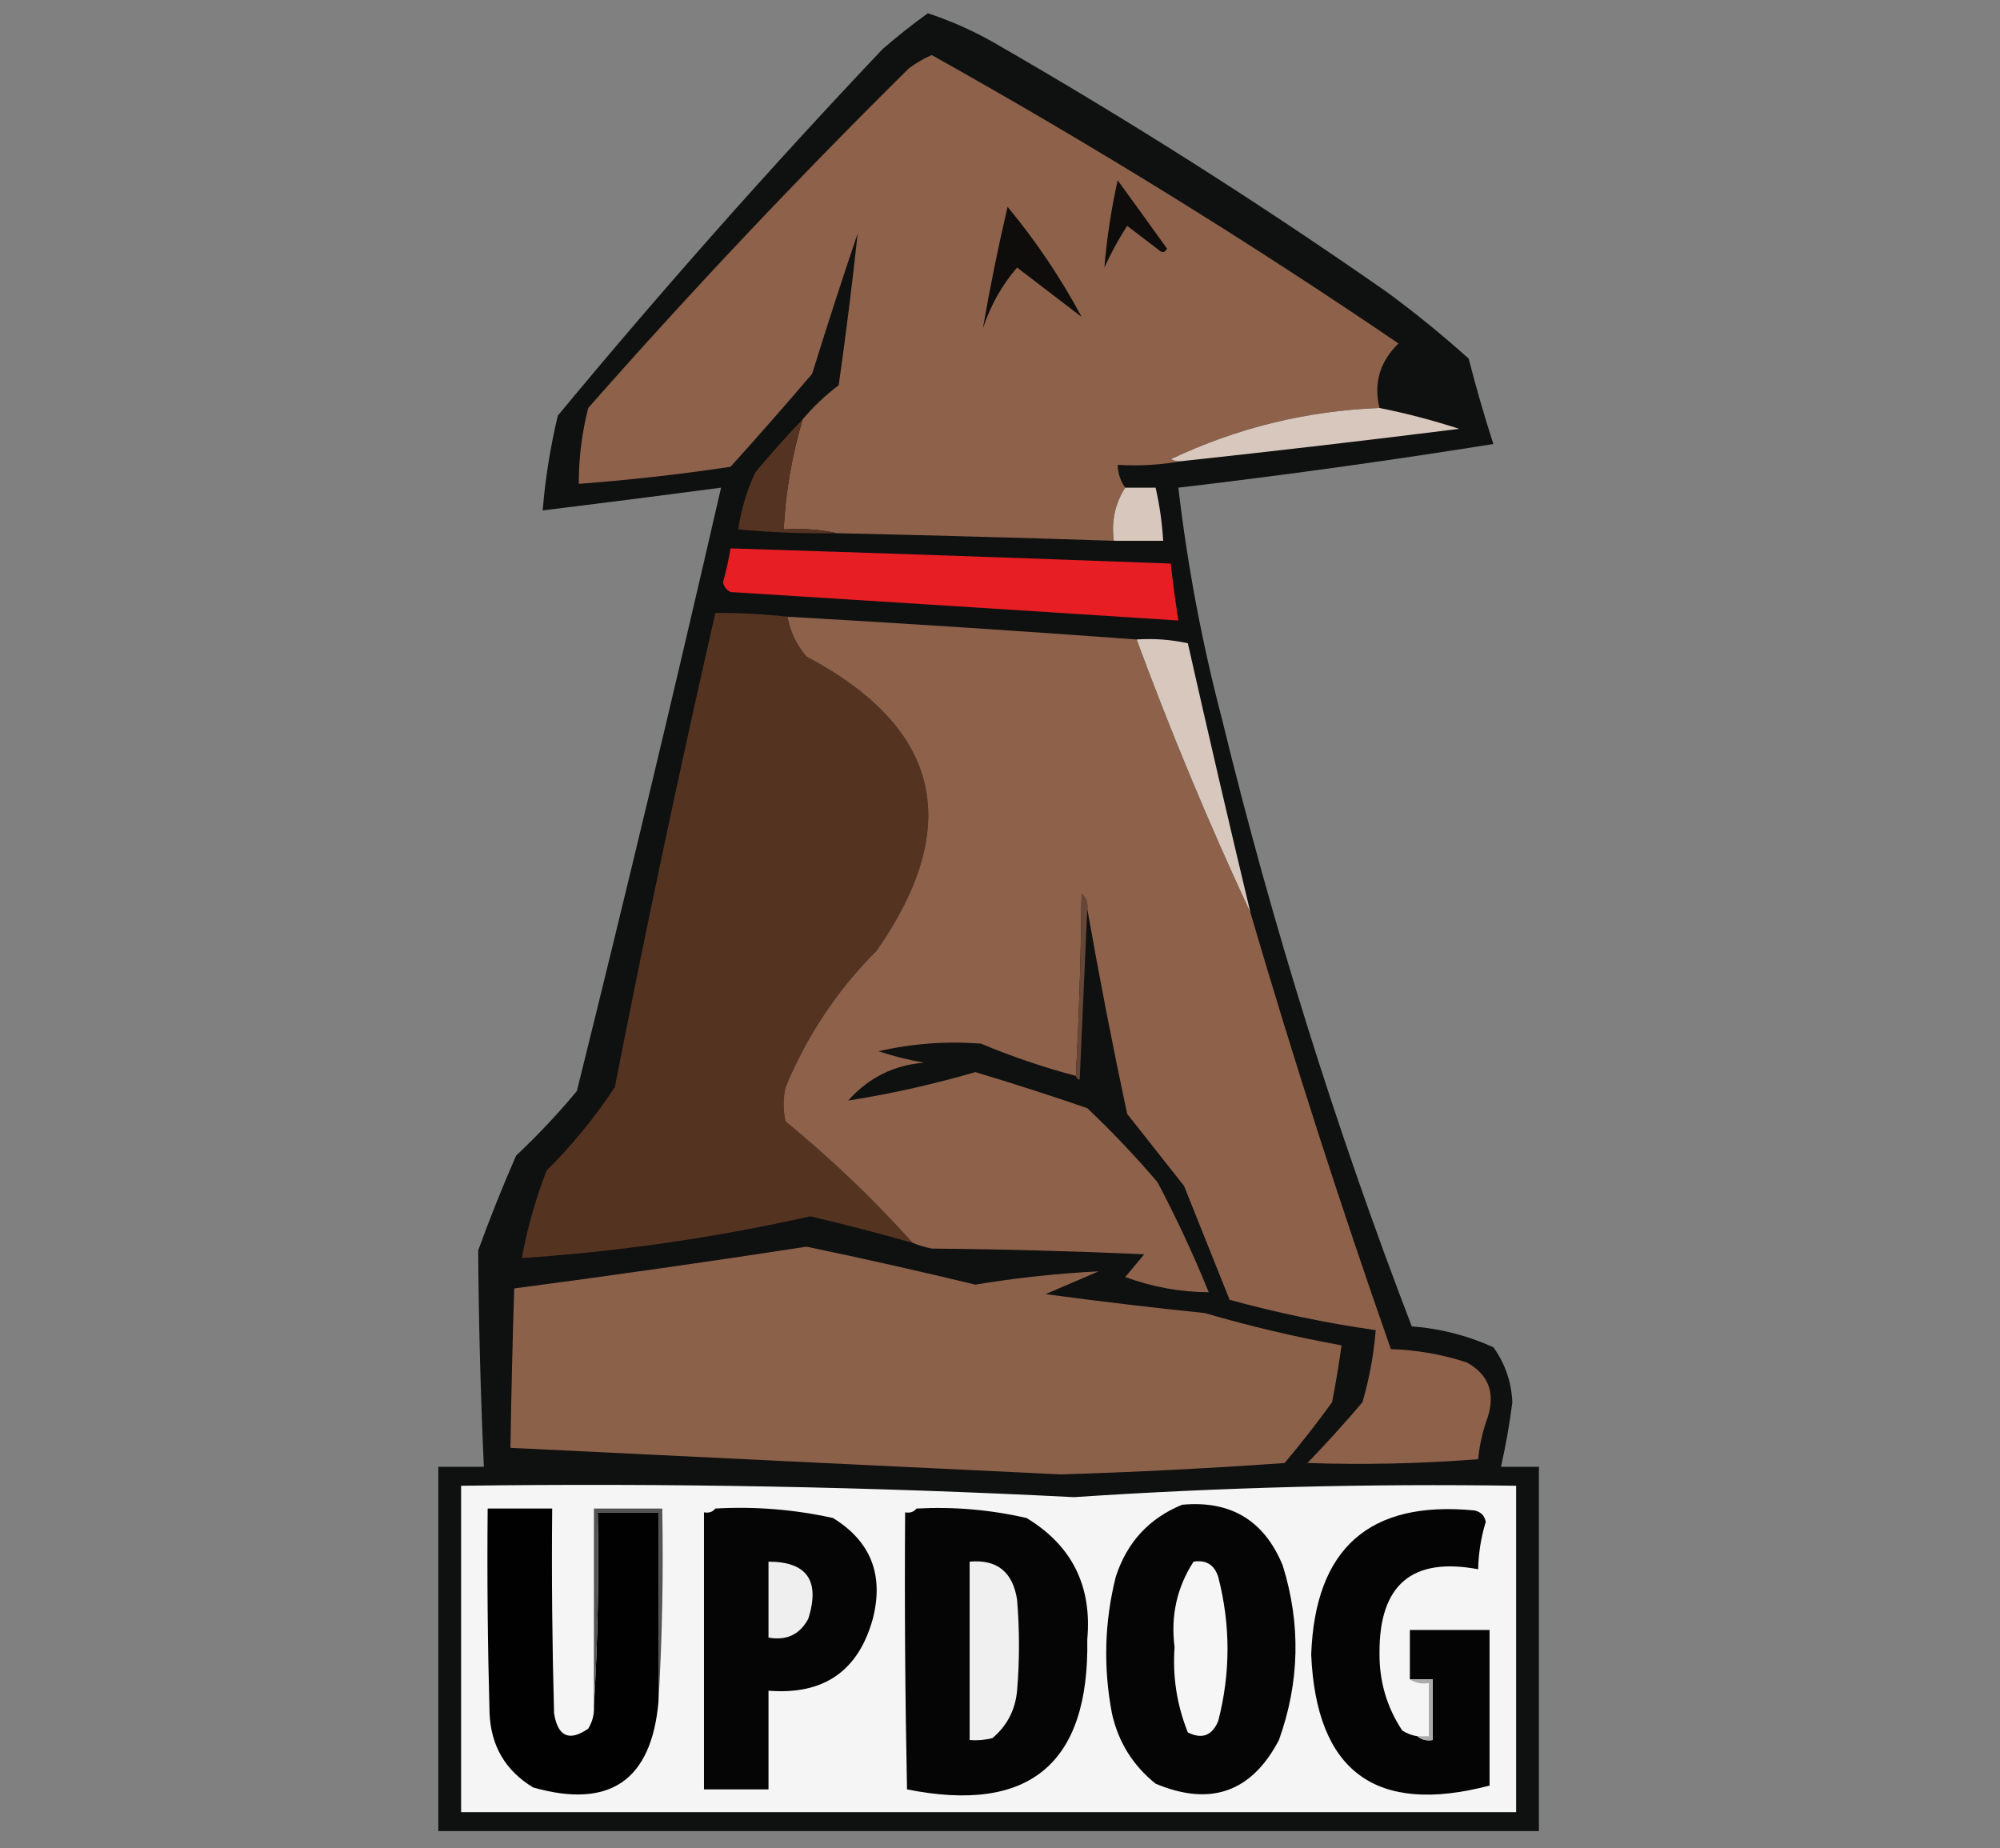 <?xml version="1.0" encoding="UTF-8"?>
<!DOCTYPE svg>
<svg xmlns="http://www.w3.org/2000/svg" version="1.1" width="527px" height="487px" style="shape-rendering:geometricPrecision; text-rendering:geometricPrecision; image-rendering:optimizeQuality; fill-rule:evenodd; clip-rule:evenodd" xmlns:xlink="http://www.w3.org/1999/xlink">
<rect width="100%" height="100%" fill="#808080" stroke="none"/>
<g><path style="opacity:0.948" fill="#090a0a" d="M 244.5,3.5 C 250.369,5.432 256.036,7.932 261.5,11C 297.181,31.501 331.848,53.501 365.5,77C 372.942,82.474 380.109,88.308 387,94.5C 388.94,102.096 391.106,109.596 393.5,117C 365.943,121.403 338.276,125.237 310.5,128.5C 312.897,149.09 316.73,169.423 322,189.5C 335.27,243.919 351.937,297.252 372,349.5C 379.466,350.061 386.633,351.895 393.5,355C 396.597,359.286 398.264,364.119 398.5,369.5C 397.777,375.232 396.777,380.898 395.5,386.5C 398.833,386.5 402.167,386.5 405.5,386.5C 405.5,418.5 405.5,450.5 405.5,482.5C 308.833,482.5 212.167,482.5 115.5,482.5C 115.5,450.5 115.5,418.5 115.5,386.5C 119.5,386.5 123.5,386.5 127.5,386.5C 126.636,367.501 126.136,348.501 126,329.5C 129.057,321.054 132.39,312.721 136,304.5C 141.699,299.135 147.033,293.469 152,287.5C 165.161,234.527 177.828,181.527 190,128.5C 174.342,130.573 158.675,132.573 143,134.5C 143.675,126.115 145.008,117.781 147,109.5C 174.385,76.442 202.885,44.275 232.5,13C 236.399,9.589 240.399,6.422 244.5,3.5 Z"/></g>
<g><path style="opacity:1" fill="#8d614a" d="M 363.5,107.5 C 344.223,108.254 325.89,112.754 308.5,121C 309.448,121.483 310.448,121.649 311.5,121.5C 306.025,122.489 300.358,122.822 294.5,122.5C 294.595,124.786 295.262,126.786 296.5,128.5C 293.803,132.693 292.803,137.36 293.5,142.5C 269.172,141.703 244.839,141.037 220.5,140.5C 216.03,139.514 211.363,139.181 206.5,139.5C 207.01,129.621 208.676,119.954 211.5,110.5C 214.305,107.169 217.472,104.169 221,101.5C 222.902,88.109 224.569,74.776 226,61.5C 221.854,73.74 217.854,86.073 214,98.5C 206.951,106.76 199.784,114.927 192.5,123C 179.215,124.994 165.882,126.494 152.5,127.5C 152.496,120.697 153.329,114.031 155,107.5C 182.069,76.76 210.236,46.927 239.5,18C 241.394,16.596 243.394,15.43 245.5,14.5C 287.67,38.078 328.67,63.411 368.5,90.5C 363.569,95.324 361.902,100.99 363.5,107.5 Z"/></g>
<g><path style="opacity:1" fill="#0e0d0c" d="M 294.5,47.5 C 298.812,53.433 303.145,59.433 307.5,65.5C 306.998,66.521 306.332,66.688 305.5,66C 302.667,63.833 299.833,61.667 297,59.5C 294.746,63.007 292.746,66.673 291,70.5C 291.649,62.789 292.816,55.123 294.5,47.5 Z"/></g>
<g><path style="opacity:1" fill="#0e0d0c" d="M 265.5,54.5 C 273.035,63.602 279.535,73.269 285,83.5C 279.322,79.153 273.656,74.819 268,70.5C 264.011,75.13 261.011,80.464 259,86.5C 260.84,75.799 263.007,65.133 265.5,54.5 Z"/></g>
<g><path style="opacity:1" fill="#d8c7bc" d="M 363.5,107.5 C 370.58,108.919 377.58,110.753 384.5,113C 360.179,116.044 335.846,118.877 311.5,121.5C 310.448,121.649 309.448,121.483 308.5,121C 325.89,112.754 344.223,108.254 363.5,107.5 Z"/></g>
<g><path style="opacity:1" fill="#543322" d="M 211.5,110.5 C 208.676,119.954 207.01,129.621 206.5,139.5C 211.363,139.181 216.03,139.514 220.5,140.5C 211.809,140.632 203.142,140.299 194.5,139.5C 195.289,134.298 196.789,129.298 199,124.5C 203.032,119.639 207.199,114.972 211.5,110.5 Z"/></g>
<g><path style="opacity:1" fill="#d8c7bd" d="M 296.5,128.5 C 299.167,128.5 301.833,128.5 304.5,128.5C 305.554,133.107 306.221,137.773 306.5,142.5C 302.167,142.5 297.833,142.5 293.5,142.5C 292.803,137.36 293.803,132.693 296.5,128.5 Z"/></g>
<g><path style="opacity:1" fill="#e71e23" d="M 192.5,144.5 C 231.172,145.719 269.838,147.052 308.5,148.5C 309.058,153.516 309.725,158.516 310.5,163.5C 271.173,160.963 231.839,158.463 192.5,156C 191.484,155.481 190.818,154.647 190.5,153.5C 191.328,150.521 191.995,147.521 192.5,144.5 Z"/></g>
<g><path style="opacity:1" fill="#553321" d="M 207.5,162.5 C 208.219,166.438 209.885,169.938 212.5,173C 247.83,191.687 253.997,217.52 231,250.5C 220.616,260.889 212.616,272.889 207,286.5C 206.333,289.5 206.333,292.5 207,295.5C 218.971,305.304 230.138,315.971 240.5,327.5C 231.559,324.964 222.559,322.631 213.5,320.5C 188.475,326.129 163.142,329.795 137.5,331.5C 138.944,323.663 141.111,315.996 144,308.5C 150.756,301.748 156.756,294.414 162,286.5C 170.192,244.672 179.026,203.005 188.5,161.5C 194.857,161.476 201.19,161.81 207.5,162.5 Z"/></g>
<g><path style="opacity:1" fill="#8d614a" d="M 207.5,162.5 C 238.189,164.251 268.856,166.251 299.5,168.5C 308.542,192.977 318.542,216.977 329.5,240.5C 340.798,279.064 353.131,317.398 366.5,355.5C 373.32,355.704 379.987,356.871 386.5,359C 392.234,362.18 394.067,367.013 392,373.5C 390.69,377.07 389.857,380.737 389.5,384.5C 374.492,385.675 359.492,386.008 344.5,385.5C 349.518,380.316 354.351,374.983 359,369.5C 360.811,363.301 361.978,356.968 362.5,350.5C 349.478,348.636 336.645,345.969 324,342.5C 320,332.5 316,322.5 312,312.5C 307,306.167 302,299.833 297,293.5C 293.176,275.553 289.676,257.553 286.5,239.5C 286.688,237.897 286.188,236.563 285,235.5C 284.831,251.672 284.331,267.672 283.5,283.5C 274.988,281.246 266.654,278.413 258.5,275C 249.409,274.292 240.409,274.959 231.5,277C 235.42,278.313 239.42,279.313 243.5,280C 235.481,280.676 228.814,284.01 223.5,290C 234.755,288.23 245.922,285.73 257,282.5C 266.893,285.464 276.726,288.631 286.5,292C 293.032,298.198 299.199,304.698 305,311.5C 309.976,320.919 314.476,330.586 318.5,340.5C 311.071,340.482 303.738,339.149 296.5,336.5C 298.167,334.5 299.833,332.5 301.5,330.5C 282.842,329.667 264.176,329.167 245.5,329C 243.753,328.648 242.086,328.148 240.5,327.5C 230.138,315.971 218.971,305.304 207,295.5C 206.333,292.5 206.333,289.5 207,286.5C 212.616,272.889 220.616,260.889 231,250.5C 253.997,217.52 247.83,191.687 212.5,173C 209.885,169.938 208.219,166.438 207.5,162.5 Z"/></g>
<g><path style="opacity:1" fill="#d8c7bc" d="M 299.5,168.5 C 304.099,168.2 308.599,168.533 313,169.5C 318.349,193.229 323.849,216.896 329.5,240.5C 318.542,216.977 308.542,192.977 299.5,168.5 Z"/></g>
<g><path style="opacity:1" fill="#664737" d="M 286.5,239.5 C 285.833,254.339 285.167,269.339 284.5,284.5C 283.893,284.376 283.56,284.043 283.5,283.5C 284.331,267.672 284.831,251.672 285,235.5C 286.188,236.563 286.688,237.897 286.5,239.5 Z"/></g>
<g><path style="opacity:1" fill="#8c614a" d="M 212.5,328.5 C 227.385,331.596 242.219,334.93 257,338.5C 267.803,336.712 278.636,335.545 289.5,335C 284.833,337 280.167,339 275.5,341C 289.47,342.886 303.47,344.552 317.5,346C 329.353,349.463 341.353,352.297 353.5,354.5C 352.808,359.511 351.974,364.511 351,369.5C 347.024,374.977 342.858,380.31 338.5,385.5C 318.857,386.904 299.19,387.904 279.5,388.5C 231.16,386.198 182.827,383.865 134.5,381.5C 134.718,367.497 135.051,353.497 135.5,339.5C 161.341,336.094 187.008,332.427 212.5,328.5 Z"/></g>
<g><path style="opacity:1" fill="#f5f5f5" d="M 121.5,391.5 C 175.373,390.762 229.206,391.762 283,394.5C 321.788,391.913 360.622,390.913 399.5,391.5C 399.5,420.167 399.5,448.833 399.5,477.5C 306.833,477.5 214.167,477.5 121.5,477.5C 121.5,448.833 121.5,420.167 121.5,391.5 Z"/></g>
<g><path style="opacity:1" fill="#050505" d="M 188.5,397.5 C 198.974,396.904 209.308,397.737 219.5,400C 229.434,406.112 232.934,414.946 230,426.5C 226.196,440.336 217.029,446.67 202.5,445.5C 202.5,454.167 202.5,462.833 202.5,471.5C 196.833,471.5 191.167,471.5 185.5,471.5C 185.5,447.167 185.5,422.833 185.5,398.5C 186.791,398.737 187.791,398.404 188.5,397.5 Z"/></g>
<g><path style="opacity:1" fill="#050505" d="M 241.5,397.5 C 251.308,396.973 260.974,397.806 270.5,400C 282.445,407.223 287.778,417.89 286.5,432C 287.047,464.783 271.214,477.949 239,471.5C 238.5,447.169 238.333,422.836 238.5,398.5C 239.791,398.737 240.791,398.404 241.5,397.5 Z"/></g>
<g><path style="opacity:1" fill="#050505" d="M 311.5,396.5 C 324.299,395.315 333.133,400.648 338,412.5C 342.8,427.918 342.467,443.252 337,458.5C 329.806,472.233 318.972,476.067 304.5,470C 298.512,465.195 294.679,459.028 293,451.5C 290.69,439.388 291.024,427.388 294,415.5C 296.955,406.383 302.789,400.05 311.5,396.5 Z"/></g>
<g><path style="opacity:1" fill="#040404" d="M 373.5,457.5 C 374.568,458.434 375.901,458.768 377.5,458.5C 377.5,453.167 377.5,447.833 377.5,442.5C 375.5,442.5 373.5,442.5 371.5,442.5C 371.5,438.167 371.5,433.833 371.5,429.5C 378.5,429.5 385.5,429.5 392.5,429.5C 392.5,443.167 392.5,456.833 392.5,470.5C 362.528,478.351 346.861,466.851 345.5,436C 346.517,407.972 360.85,395.305 388.5,398C 390.18,398.347 391.18,399.347 391.5,401C 390.251,405.078 389.584,409.245 389.5,413.5C 372.096,410.225 363.429,417.558 363.5,435.5C 363.416,443.005 365.416,449.838 369.5,456C 370.745,456.791 372.078,457.291 373.5,457.5 Z"/></g>
<g><path style="opacity:1" fill="#010101" d="M 156.5,449.5 C 157.497,432.675 157.83,415.675 157.5,398.5C 162.833,398.5 168.167,398.5 173.5,398.5C 173.5,415.167 173.5,431.833 173.5,448.5C 171.617,469.202 160.617,476.702 140.5,471C 133.209,466.591 129.376,460.091 129,451.5C 128.5,433.503 128.333,415.503 128.5,397.5C 134.167,397.5 139.833,397.5 145.5,397.5C 145.333,415.503 145.5,433.503 146,451.5C 147.01,457.623 150.01,458.956 155,455.5C 156.128,453.655 156.628,451.655 156.5,449.5 Z"/></g>
<g><path style="opacity:1" fill="#535353" d="M 173.5,448.5 C 173.5,431.833 173.5,415.167 173.5,398.5C 168.167,398.5 162.833,398.5 157.5,398.5C 157.83,415.675 157.497,432.675 156.5,449.5C 156.5,432.167 156.5,414.833 156.5,397.5C 162.5,397.5 168.5,397.5 174.5,397.5C 174.83,414.675 174.497,431.675 173.5,448.5 Z"/></g>
<g><path style="opacity:1" fill="#efefef" d="M 202.5,411.5 C 212.641,411.509 216.141,416.509 213,426.5C 210.78,430.692 207.28,432.359 202.5,431.5C 202.5,424.833 202.5,418.167 202.5,411.5 Z"/></g>
<g><path style="opacity:1" fill="#f0f0f0" d="M 255.5,411.5 C 262.689,410.84 266.855,414.174 268,421.5C 268.667,429.5 268.667,437.5 268,445.5C 267.528,450.579 265.361,454.746 261.5,458C 259.527,458.495 257.527,458.662 255.5,458.5C 255.5,442.833 255.5,427.167 255.5,411.5 Z"/></g>
<g><path style="opacity:1" fill="#f6f6f6" d="M 314.5,411.5 C 317.808,410.974 319.974,412.307 321,415.5C 324.269,428.147 324.269,440.814 321,453.5C 319.392,457.354 316.726,458.354 313,456.5C 310.109,449.298 308.942,441.798 309.5,434C 308.444,425.789 310.111,418.289 314.5,411.5 Z"/></g>
<g><path style="opacity:1" fill="#ababab" d="M 371.5,442.5 C 373.5,442.5 375.5,442.5 377.5,442.5C 377.5,447.833 377.5,453.167 377.5,458.5C 375.901,458.768 374.568,458.434 373.5,457.5C 374.5,457.5 375.5,457.5 376.5,457.5C 376.5,452.833 376.5,448.167 376.5,443.5C 374.585,443.784 372.919,443.451 371.5,442.5 Z"/></g>
</svg>

